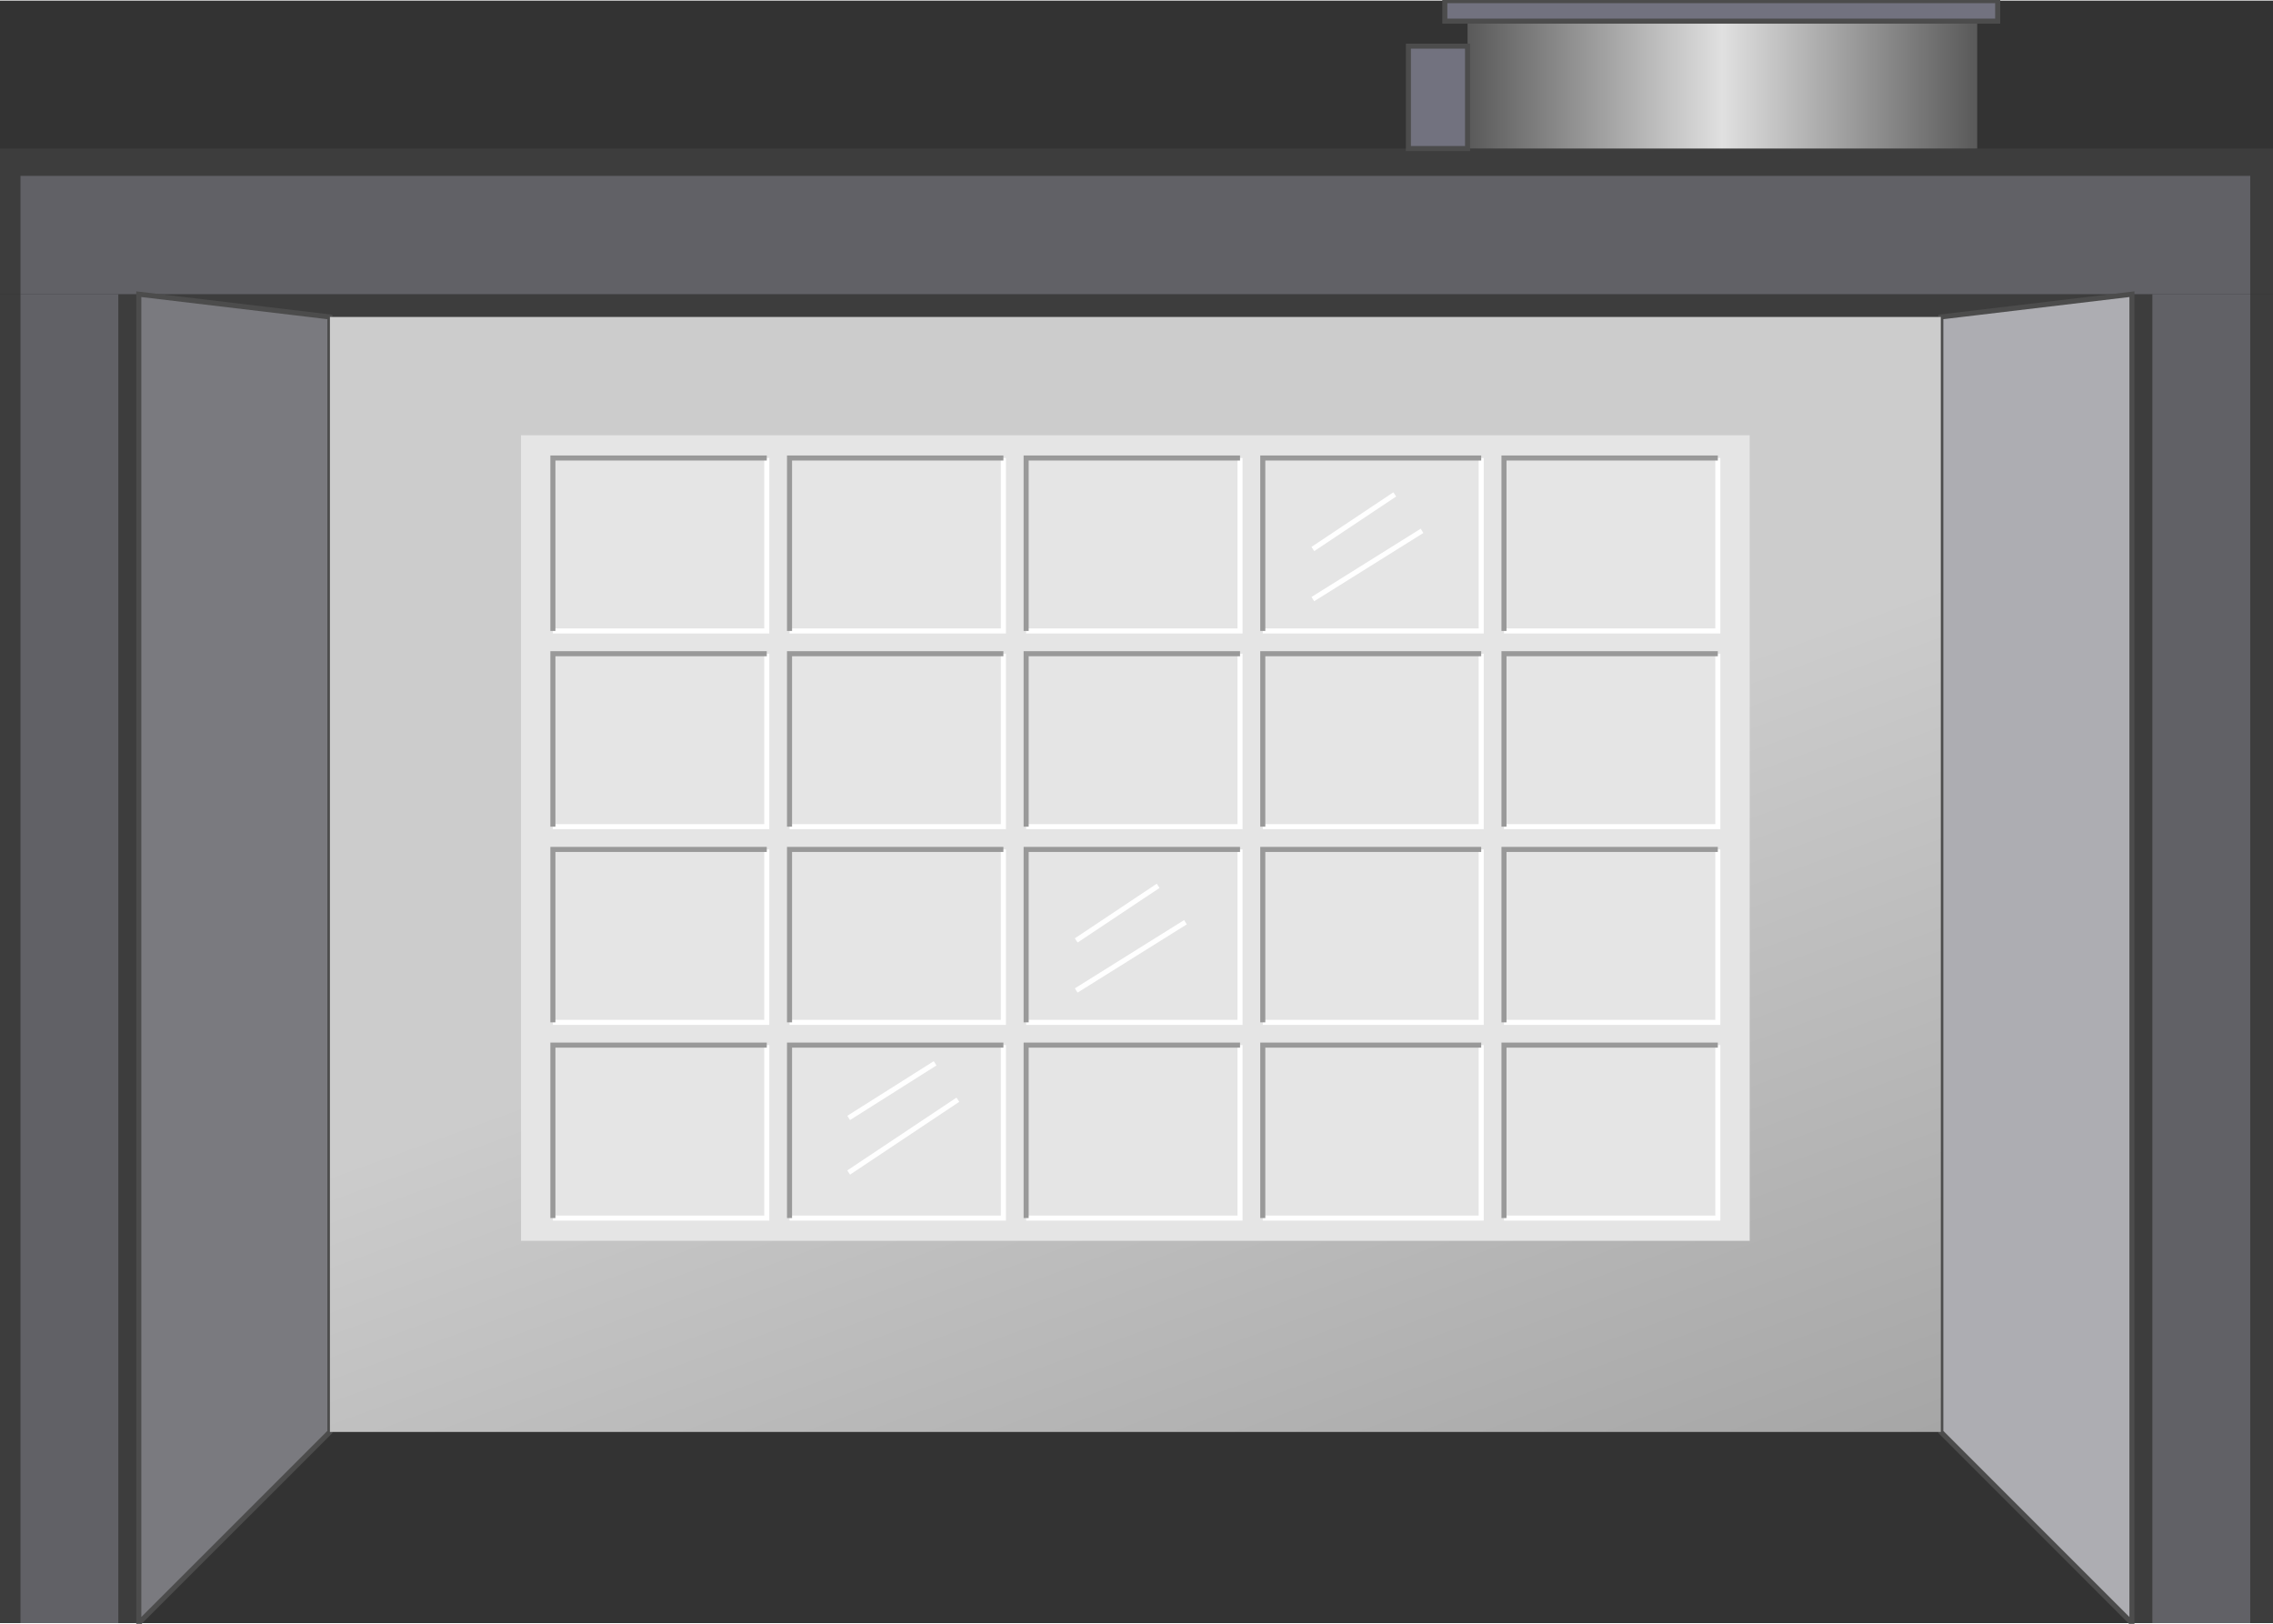 <svg version="1.1" xmlns="http://www.w3.org/2000/svg" xmlns:xlink="http://www.w3.org/1999/xlink" width="112px" height="80px" viewBox="0 0 112.5 80.295" enable-background="new 0 0 112.5 80.295" xml:space="preserve">
<rect x="0" y="0" width="112.5" height="80.295" fill="#333333" stroke="none"/>
<g id="Group_Outer">
	<path fill="#3D3D3D" d="M0,14.528h6.869v65.766H0V14.528z" />
	<path fill="#3D3D3D" d="M105.518,14.528h6.982v65.766h-6.982V14.528z" />
	<path fill="#3D3D3D" d="M106.531,14.528l-10.473,1.126h-79.73l-9.459-1.126H106.531z" />
	<path fill="#3D3D3D" d="M112.5,7.321v7.207H0V7.321H112.5z" />
</g>
<g id="Group_Spray_Outer">
	<path fill="#616166" d="M106.531,14.528h4.843v65.766h-4.843V14.528z" />
	<path fill="#616166" d="M111.374,8.672v5.856H1.014V8.672H111.374z" />
	<path fill="#616166" d="M1.014,14.528h4.842v65.766H1.014V14.528z" />
</g>
<g id="Group_Side_Walls">
	<path fill="#ADADB2" stroke="#4C4C4C" stroke-width="0.25" d="M105.518,80.294l-9.459-9.46v-55.18l9.459-1.126V80.294z" />
	<path fill="#7A7A7F" stroke="#4C4C4C" stroke-width="0.25" d="M6.869,80.294l9.459-9.46v-55.18l-9.459-1.126V80.294z" />
</g>
<g id="Group_Booth">
	<linearGradient id="SVGID_1_" gradientUnits="userSpaceOnUse" x1="69.724" y1="80.418" x2="42.663" y2="6.068">
		<stop offset="0" style="stop-color:#A6A6A6" />
		<stop offset="0.5" style="stop-color:#CCCCCC" />
		<stop offset="1" style="stop-color:#CCCCCC" />
	</linearGradient>
	<path fill="url(#SVGID_1_)" d="M16.329,15.654h79.73v55.18h-79.73V15.654z" />
</g>
<g id="Group_Mesh">
	<path fill="#E5E5E5" d="M25.788,21.51H86.6v39.865H25.788V21.51z" />
</g>
<g id="Group_Mesh_Line">
	<path fill="none" stroke="#FFFFFF" stroke-width="0.25" d="M37.951,22.635v8.559H27.365" />
	<path fill="none" stroke="#999999" stroke-width="0.25" d="M37.951,22.635H27.365v8.559" />
	<path fill="none" stroke="#FFFFFF" stroke-width="0.25" d="M49.662,22.635v8.559H39.077" />
	<path fill="none" stroke="#999999" stroke-width="0.25" d="M49.662,22.635H39.077v8.559" />
	<path fill="none" stroke="#FFFFFF" stroke-width="0.25" d="M61.374,22.635v8.559H50.788" />
	<path fill="none" stroke="#999999" stroke-width="0.25" d="M61.374,22.635H50.788v8.559" />
	<path fill="none" stroke="#FFFFFF" stroke-width="0.25" d="M73.311,22.635v8.559H62.5" />
	<path fill="none" stroke="#999999" stroke-width="0.25" d="M73.311,22.635H62.5v8.559" />
	<path fill="none" stroke="#FFFFFF" stroke-width="0.25" d="M85.022,22.635v8.559H74.438" />
	<path fill="none" stroke="#999999" stroke-width="0.25" d="M85.022,22.635H74.438v8.559" />
	<path fill="none" stroke="#FFFFFF" stroke-width="0.25" d="M37.951,32.321v8.558H27.365" />
	<path fill="none" stroke="#999999" stroke-width="0.25" d="M37.951,32.321H27.365v8.558" />
	<path fill="none" stroke="#FFFFFF" stroke-width="0.25" d="M49.662,32.321v8.558H39.077" />
	<path fill="none" stroke="#999999" stroke-width="0.25" d="M49.662,32.321H39.077v8.558" />
	<path fill="none" stroke="#FFFFFF" stroke-width="0.25" d="M61.374,32.321v8.558H50.788" />
	<path fill="none" stroke="#999999" stroke-width="0.25" d="M61.374,32.321H50.788v8.558" />
	<path fill="none" stroke="#FFFFFF" stroke-width="0.25" d="M73.311,32.321v8.558H62.5" />
	<path fill="none" stroke="#999999" stroke-width="0.25" d="M73.311,32.321H62.5v8.558" />
	<path fill="none" stroke="#FFFFFF" stroke-width="0.25" d="M85.022,32.321v8.558H74.438" />
	<path fill="none" stroke="#999999" stroke-width="0.25" d="M85.022,32.321H74.438v8.558" />
	<path fill="none" stroke="#FFFFFF" stroke-width="0.25" d="M37.951,42.006v8.559H27.365" />
	<path fill="none" stroke="#999999" stroke-width="0.25" d="M37.951,42.006H27.365v8.559" />
	<path fill="none" stroke="#FFFFFF" stroke-width="0.25" d="M49.662,42.006v8.559H39.077" />
	<path fill="none" stroke="#999999" stroke-width="0.25" d="M49.662,42.006H39.077v8.559" />
	<path fill="none" stroke="#FFFFFF" stroke-width="0.25" d="M61.374,42.006v8.559H50.788" />
	<path fill="none" stroke="#999999" stroke-width="0.25" d="M61.374,42.006H50.788v8.559" />
	<path fill="none" stroke="#FFFFFF" stroke-width="0.25" d="M73.311,42.006v8.559H62.5" />
	<path fill="none" stroke="#999999" stroke-width="0.25" d="M73.311,42.006H62.5v8.559" />
	<path fill="none" stroke="#FFFFFF" stroke-width="0.25" d="M85.022,42.006v8.559H74.438" />
	<path fill="none" stroke="#999999" stroke-width="0.25" d="M85.022,42.006H74.438v8.559" />
	<path fill="none" stroke="#FFFFFF" stroke-width="0.25" d="M37.951,51.69v8.559H27.365" />
	<path fill="none" stroke="#999999" stroke-width="0.25" d="M37.951,51.69H27.365v8.559" />
	<path fill="none" stroke="#FFFFFF" stroke-width="0.25" d="M49.662,51.69v8.559H39.077" />
	<path fill="none" stroke="#999999" stroke-width="0.25" d="M49.662,51.69H39.077v8.559" />
	<path fill="none" stroke="#FFFFFF" stroke-width="0.25" d="M61.374,51.69v8.559H50.788" />
	<path fill="none" stroke="#999999" stroke-width="0.25" d="M61.374,51.69H50.788v8.559" />
	<path fill="none" stroke="#FFFFFF" stroke-width="0.25" d="M73.311,51.69v8.559H62.5" />
	<path fill="none" stroke="#999999" stroke-width="0.25" d="M73.311,51.69H62.5v8.559" />
	<path fill="none" stroke="#FFFFFF" stroke-width="0.25" d="M85.022,51.69v8.559H74.438" />
	<path fill="none" stroke="#999999" stroke-width="0.25" d="M85.022,51.69H74.438v8.559" />
	<path fill="none" stroke="#FFFFFF" stroke-width="0.25" d="M42.004,57.996l5.405-3.604" />
	<path fill="none" stroke="#FFFFFF" stroke-width="0.25" d="M42.004,55.294l4.279-2.703" />
	<path fill="none" stroke="#FFFFFF" stroke-width="0.25" d="M53.266,48.987l5.406-3.378" />
	<path fill="none" stroke="#FFFFFF" stroke-width="0.25" d="M53.266,46.51l4.055-2.702" />
	<path fill="none" stroke="#FFFFFF" stroke-width="0.25" d="M64.978,29.618l5.405-3.379" />
	<path fill="none" stroke="#FFFFFF" stroke-width="0.25" d="M64.978,27.14l4.054-2.703" />
</g>
<g id="Group_Top_Tank">
	<linearGradient id="SVGID_2_" gradientUnits="userSpaceOnUse" x1="72.635" y1="4.168" x2="97.86" y2="4.168">
		<stop offset="0" style="stop-color:#595959" />
		<stop offset="0.5" style="stop-color:#E0E0E0" />
		<stop offset="1" style="stop-color:#595959" />
	</linearGradient>
	<path fill="url(#SVGID_2_)" d="M72.635,7.321V1.014H97.86v6.307H72.635" />
</g>
<g id="Group_Lid">
	<path fill="#72727F" stroke="#4C4C4C" stroke-width="0.25" d="M71.509,0.001v1.014h27.365V0.001H71.509z" />
	<path fill="#72727F" stroke="#4C4C4C" stroke-width="0.25" d="M72.635,7.321V2.253h-2.928v5.068H72.635z" />
</g>
</svg>
